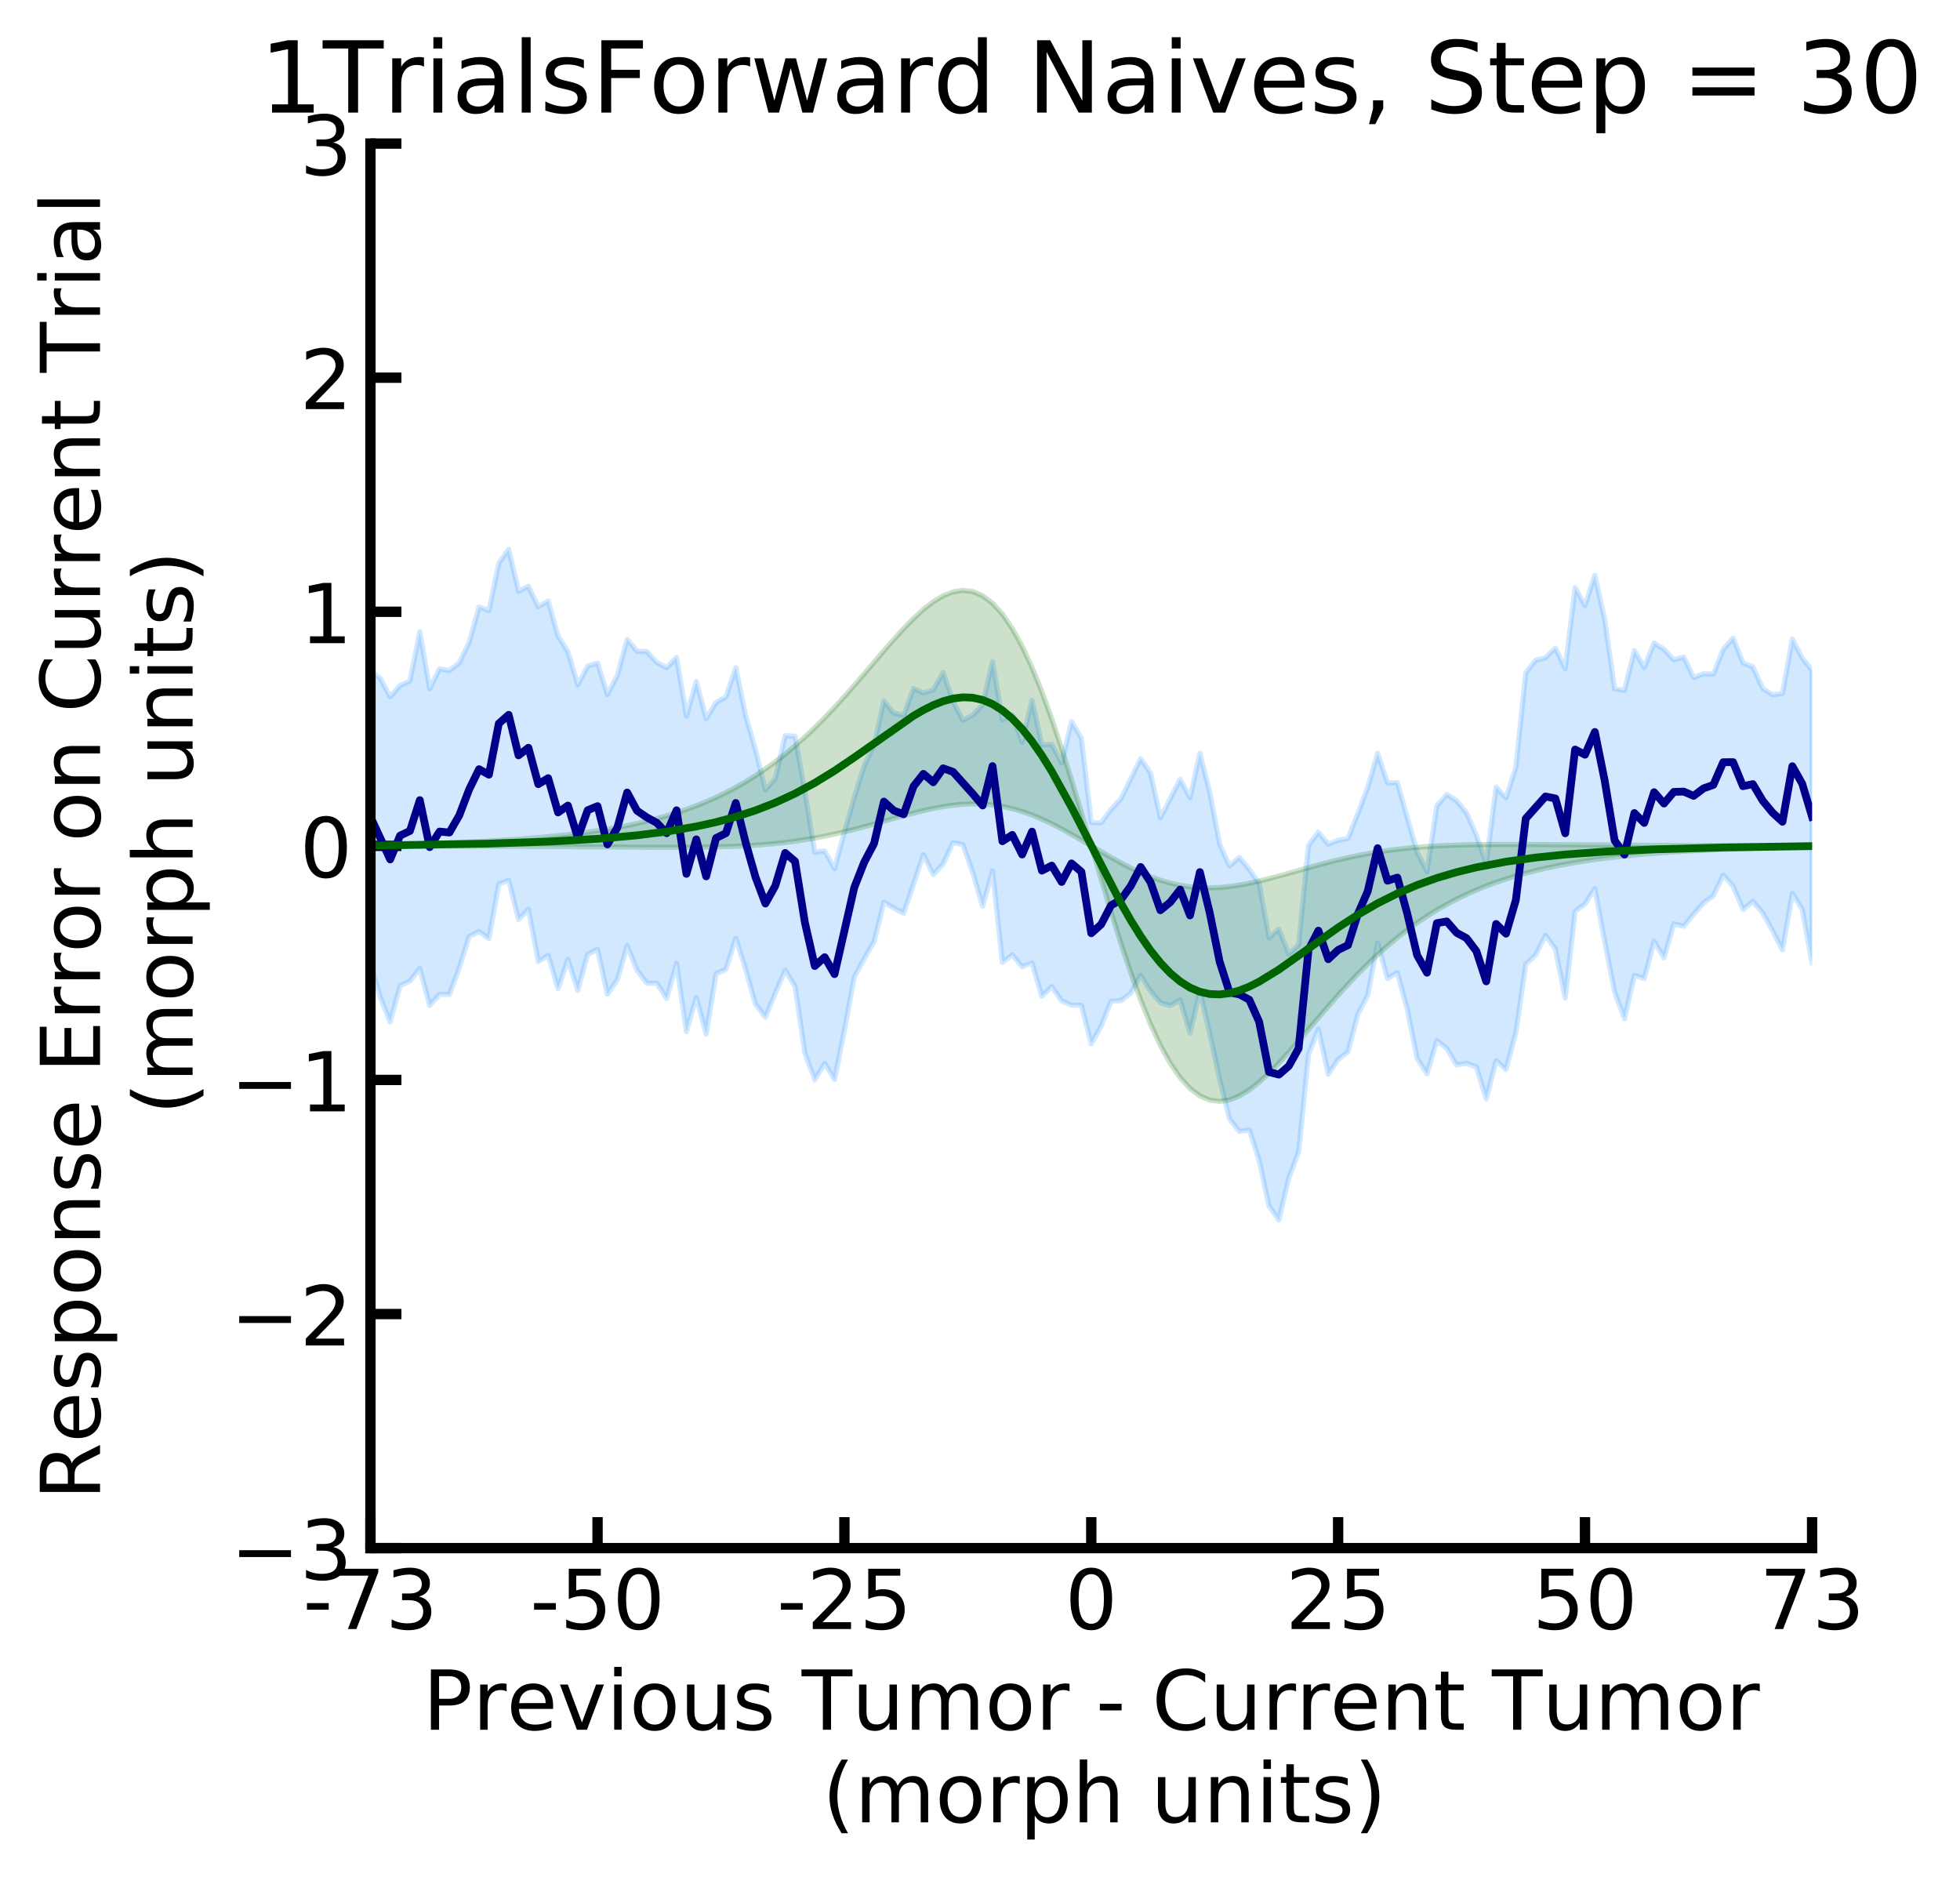 <?xml version="1.0" encoding="utf-8" standalone="no"?>
<!DOCTYPE svg PUBLIC "-//W3C//DTD SVG 1.1//EN"
  "http://www.w3.org/Graphics/SVG/1.1/DTD/svg11.dtd">
<!-- Created with matplotlib (https://matplotlib.org/) -->
<svg height="363.175pt" version="1.1" viewBox="0 0 379.312 363.175" width="379.312pt" xmlns="http://www.w3.org/2000/svg" xmlns:xlink="http://www.w3.org/1999/xlink">
 <defs>
  <style type="text/css">
*{stroke-linecap:butt;stroke-linejoin:round;}
  </style>
 </defs>
 <g id="figure_1">
  <g id="patch_1">
   <path d="M 0 363.175 
L 379.312 363.175 
L 379.312 0 
L 0 0 
z
" style="fill:#ffffff;"/>
  </g>
  <g id="axes_1">
   <g id="patch_2">
    <path d="M 71.689 299.589 
L 350.689 299.589 
L 350.689 27.789 
L 71.689 27.789 
z
" style="fill:#ffffff;"/>
   </g>
   <g id="PolyCollection_1">
    <defs>
     <path d="M 71.689 -233.429 
L 71.689 -176.803 
L 73.6 -170.144 
L 75.511 -165.399 
L 77.422 -172.418 
L 79.333 -173.345 
L 81.244 -175.767 
L 83.155 -168.625 
L 85.066 -170.766 
L 86.977 -170.729 
L 88.888 -175.922 
L 90.799 -181.966 
L 92.71 -182.924 
L 94.621 -181.516 
L 96.531 -192.116 
L 98.442 -192.821 
L 100.353 -185.234 
L 102.264 -187.226 
L 104.175 -177.107 
L 106.086 -178.296 
L 107.997 -171.834 
L 109.908 -177.513 
L 111.819 -171.522 
L 113.73 -178.474 
L 115.641 -179.469 
L 117.552 -170.785 
L 119.463 -173.57 
L 121.374 -180.178 
L 123.285 -175.412 
L 125.196 -172.901 
L 127.107 -172.917 
L 129.018 -169.931 
L 130.929 -176.786 
L 132.84 -163.537 
L 134.751 -170.182 
L 136.662 -163.058 
L 138.573 -174.775 
L 140.484 -175.576 
L 142.394 -181.604 
L 144.305 -175.597 
L 146.216 -168.805 
L 148.127 -166.358 
L 150.038 -171.002 
L 151.949 -175.416 
L 153.86 -172.312 
L 155.771 -159.342 
L 157.682 -154.205 
L 159.593 -157.39 
L 161.504 -154.268 
L 163.415 -163.835 
L 165.326 -174.084 
L 167.237 -177.629 
L 169.148 -180.928 
L 171.059 -188.587 
L 172.97 -187.451 
L 174.881 -186.455 
L 176.792 -192.082 
L 178.703 -197.758 
L 180.614 -193.935 
L 182.525 -195.961 
L 184.436 -200.128 
L 186.347 -199.728 
L 188.257 -194.311 
L 190.168 -187.801 
L 192.079 -194.669 
L 193.99 -176.944 
L 195.901 -178.391 
L 197.812 -176.085 
L 199.723 -176.836 
L 201.634 -170.364 
L 203.545 -172.238 
L 205.456 -169.505 
L 207.367 -168.661 
L 209.278 -168.637 
L 211.189 -161.184 
L 213.1 -164.618 
L 215.011 -169.419 
L 216.922 -169.531 
L 218.833 -170.986 
L 220.744 -174.456 
L 222.655 -171.374 
L 224.566 -169.147 
L 226.477 -168.558 
L 228.388 -169.664 
L 230.299 -163.249 
L 232.21 -171.41 
L 234.121 -163.211 
L 236.031 -154.358 
L 237.942 -146.638 
L 239.853 -144.223 
L 241.764 -144.5 
L 243.675 -138.664 
L 245.586 -129.773 
L 247.497 -127.098 
L 249.408 -135.174 
L 251.319 -140.27 
L 253.23 -159.129 
L 255.141 -164.034 
L 257.052 -155.302 
L 258.963 -158.135 
L 260.874 -159.624 
L 262.785 -166.889 
L 264.696 -170.63 
L 266.607 -180.682 
L 268.518 -173.831 
L 270.429 -174.969 
L 272.34 -167.87 
L 274.251 -158.396 
L 276.162 -155.361 
L 278.073 -161.806 
L 279.984 -160.305 
L 281.894 -157.091 
L 283.805 -157.417 
L 285.716 -156.705 
L 287.627 -150.521 
L 289.538 -157.923 
L 291.449 -156.197 
L 293.36 -163.377 
L 295.271 -176.576 
L 297.182 -178.399 
L 299.093 -182.186 
L 301.004 -179.551 
L 302.915 -170.017 
L 304.826 -186.81 
L 306.737 -188.24 
L 308.648 -191.193 
L 310.559 -180.95 
L 312.47 -171.218 
L 314.381 -166.025 
L 316.292 -174.423 
L 318.203 -173.842 
L 320.114 -181.024 
L 322.025 -177.807 
L 323.936 -184.402 
L 325.847 -183.926 
L 327.757 -186.266 
L 329.668 -188.419 
L 331.579 -189.849 
L 333.49 -193.847 
L 335.401 -191.696 
L 337.312 -187.171 
L 339.223 -188.756 
L 341.134 -186.489 
L 343.045 -183.063 
L 344.956 -179.336 
L 346.867 -190.292 
L 348.778 -187.181 
L 350.689 -176.803 
L 350.689 -233.429 
L 350.689 -233.429 
L 348.778 -235.838 
L 346.867 -239.507 
L 344.956 -228.965 
L 343.045 -228.736 
L 341.134 -229.948 
L 339.223 -234.12 
L 337.312 -234.902 
L 335.401 -239.683 
L 333.49 -237.509 
L 331.579 -232.726 
L 329.668 -232.789 
L 327.757 -232.06 
L 325.847 -236.047 
L 323.936 -235.469 
L 322.025 -237.544 
L 320.114 -238.72 
L 318.203 -234.005 
L 316.292 -237.263 
L 314.381 -229.573 
L 312.47 -229.87 
L 310.559 -243.187 
L 308.648 -251.855 
L 306.737 -246.008 
L 304.826 -249.449 
L 302.915 -233.82 
L 301.004 -237.769 
L 299.093 -235.902 
L 297.182 -235.405 
L 295.271 -232.966 
L 293.36 -214.64 
L 291.449 -208.786 
L 289.538 -210.83 
L 287.627 -196.008 
L 285.716 -201.527 
L 283.805 -205.858 
L 281.894 -208.239 
L 279.984 -209.423 
L 278.073 -207.262 
L 276.162 -194.513 
L 274.251 -198.266 
L 272.34 -204.915 
L 270.429 -211.727 
L 268.518 -211.657 
L 266.607 -217.397 
L 264.696 -210.799 
L 262.785 -205.753 
L 260.874 -200.926 
L 258.963 -200.556 
L 257.052 -199.812 
L 255.141 -202.135 
L 253.23 -199.584 
L 251.319 -180.321 
L 249.408 -178.565 
L 247.497 -183.345 
L 245.586 -181.68 
L 243.675 -192.231 
L 241.764 -194.946 
L 239.853 -197.26 
L 237.942 -195.596 
L 236.031 -199.827 
L 234.121 -209.813 
L 232.21 -217.422 
L 230.299 -208.794 
L 228.388 -212.381 
L 226.477 -208.621 
L 224.566 -204.901 
L 222.655 -213.554 
L 220.744 -216.351 
L 218.833 -212.471 
L 216.922 -208.591 
L 215.011 -206.526 
L 213.1 -203.952 
L 211.189 -203.963 
L 209.278 -220.298 
L 207.367 -223.529 
L 205.456 -215.5 
L 203.545 -219.105 
L 201.634 -219.02 
L 199.723 -227.652 
L 197.812 -219.538 
L 195.901 -224.83 
L 193.99 -223.827 
L 192.079 -235.172 
L 190.168 -226.798 
L 188.257 -224.798 
L 186.347 -223.761 
L 184.436 -227.487 
L 182.525 -233.03 
L 180.614 -229.659 
L 178.703 -229.081 
L 176.792 -229.948 
L 174.881 -224.748 
L 172.97 -225.183 
L 171.059 -227.523 
L 169.148 -218.956 
L 167.237 -214.978 
L 165.326 -208.804 
L 163.415 -202.178 
L 161.504 -195.071 
L 159.593 -198.504 
L 157.682 -198.273 
L 155.771 -209.94 
L 153.86 -220.689 
L 151.949 -220.822 
L 150.038 -212.515 
L 148.127 -210.296 
L 146.216 -218.052 
L 144.305 -224.651 
L 142.394 -233.969 
L 140.484 -228.312 
L 138.573 -227.221 
L 136.662 -224.102 
L 134.751 -231.301 
L 132.84 -224.606 
L 130.929 -235.961 
L 129.018 -233.961 
L 127.107 -234.982 
L 125.196 -237.078 
L 123.285 -237.163 
L 121.374 -239.448 
L 119.463 -232.434 
L 117.552 -228.751 
L 115.641 -234.876 
L 113.73 -234.289 
L 111.819 -230.638 
L 109.908 -237.071 
L 107.997 -240.072 
L 106.086 -246.884 
L 104.175 -245.75 
L 102.264 -249.719 
L 100.353 -248.767 
L 98.442 -256.867 
L 96.531 -254.207 
L 94.621 -245.007 
L 92.71 -245.729 
L 90.799 -238.876 
L 88.888 -234.892 
L 86.977 -233.401 
L 85.066 -233.744 
L 83.155 -229.856 
L 81.244 -240.911 
L 79.333 -231.4 
L 77.422 -230.528 
L 75.511 -228.316 
L 73.6 -231.891 
L 71.689 -233.429 
z
" id="mb61bedb0c8" style="stroke:#1e90ff;stroke-opacity:0.2;"/>
    </defs>
    <g clip-path="url(#pb4924bb498)">
     <use style="fill:#1e90ff;fill-opacity:0.2;stroke:#1e90ff;stroke-opacity:0.2;" x="0" xlink:href="#mb61bedb0c8" y="363.175"/>
    </g>
   </g>
   <g id="PolyCollection_2">
    <defs>
     <path d="M 71.689 -199.59 
L 71.689 -199.479 
L 73.6 -199.475 
L 75.511 -199.471 
L 77.422 -199.467 
L 79.333 -199.463 
L 81.244 -199.459 
L 83.155 -199.454 
L 85.066 -199.449 
L 86.977 -199.443 
L 88.888 -199.438 
L 90.799 -199.431 
L 92.71 -199.424 
L 94.621 -199.417 
L 96.531 -199.409 
L 98.442 -199.4 
L 100.353 -199.391 
L 102.264 -199.381 
L 104.175 -199.37 
L 106.086 -199.359 
L 107.997 -199.346 
L 109.908 -199.333 
L 111.819 -199.319 
L 113.73 -199.305 
L 115.641 -199.29 
L 117.552 -199.275 
L 119.463 -199.26 
L 121.374 -199.246 
L 123.285 -199.232 
L 125.196 -199.221 
L 127.107 -199.212 
L 129.018 -199.207 
L 130.929 -199.206 
L 132.84 -199.213 
L 134.751 -199.227 
L 136.662 -199.251 
L 138.573 -199.289 
L 140.484 -199.341 
L 142.394 -199.411 
L 144.305 -199.502 
L 146.216 -199.618 
L 148.127 -199.761 
L 150.038 -199.935 
L 151.949 -200.143 
L 153.86 -200.388 
L 155.771 -200.671 
L 157.682 -200.994 
L 159.593 -201.358 
L 161.504 -201.761 
L 163.415 -202.202 
L 165.326 -202.677 
L 167.237 -203.181 
L 169.148 -203.706 
L 171.059 -204.245 
L 172.97 -204.786 
L 174.881 -205.318 
L 176.792 -205.827 
L 178.703 -206.301 
L 180.614 -206.723 
L 182.525 -207.08 
L 184.436 -207.357 
L 186.347 -207.54 
L 188.257 -207.616 
L 190.168 -207.576 
L 192.079 -207.411 
L 193.99 -207.116 
L 195.901 -206.69 
L 197.812 -206.133 
L 199.723 -205.451 
L 201.634 -204.654 
L 203.545 -203.754 
L 205.456 -202.767 
L 207.367 -201.713 
L 209.278 -200.611 
L 211.189 -199.487 
L 213.1 -193.041 
L 215.011 -186.722 
L 216.922 -180.652 
L 218.833 -174.942 
L 220.744 -169.693 
L 222.655 -164.985 
L 224.566 -160.884 
L 226.477 -157.431 
L 228.388 -154.651 
L 230.299 -152.545 
L 232.21 -151.099 
L 234.121 -150.28 
L 236.031 -150.045 
L 237.942 -150.337 
L 239.853 -151.094 
L 241.764 -152.25 
L 243.675 -153.738 
L 245.586 -155.491 
L 247.497 -157.446 
L 249.408 -159.545 
L 251.319 -161.735 
L 253.23 -163.972 
L 255.141 -166.215 
L 257.052 -168.433 
L 258.963 -170.6 
L 260.874 -172.696 
L 262.785 -174.706 
L 264.696 -176.619 
L 266.607 -178.43 
L 268.518 -180.133 
L 270.429 -181.729 
L 272.34 -183.218 
L 274.251 -184.602 
L 276.162 -185.885 
L 278.073 -187.071 
L 279.984 -188.165 
L 281.894 -189.171 
L 283.805 -190.096 
L 285.716 -190.943 
L 287.627 -191.72 
L 289.538 -192.429 
L 291.449 -193.078 
L 293.36 -193.669 
L 295.271 -194.208 
L 297.182 -194.698 
L 299.093 -195.145 
L 301.004 -195.551 
L 302.915 -195.92 
L 304.826 -196.255 
L 306.737 -196.559 
L 308.648 -196.836 
L 310.559 -197.087 
L 312.47 -197.315 
L 314.381 -197.522 
L 316.292 -197.71 
L 318.203 -197.882 
L 320.114 -198.038 
L 322.025 -198.18 
L 323.936 -198.31 
L 325.847 -198.429 
L 327.757 -198.537 
L 329.668 -198.637 
L 331.579 -198.729 
L 333.49 -198.815 
L 335.401 -198.893 
L 337.312 -198.967 
L 339.223 -199.036 
L 341.134 -199.101 
L 343.045 -199.162 
L 344.956 -199.22 
L 346.867 -199.276 
L 348.778 -199.33 
L 350.689 -199.383 
L 350.689 -199.494 
L 350.689 -199.494 
L 348.778 -199.498 
L 346.867 -199.502 
L 344.956 -199.506 
L 343.045 -199.51 
L 341.134 -199.514 
L 339.223 -199.519 
L 337.312 -199.524 
L 335.401 -199.53 
L 333.49 -199.535 
L 331.579 -199.542 
L 329.668 -199.549 
L 327.757 -199.556 
L 325.847 -199.564 
L 323.936 -199.573 
L 322.025 -199.582 
L 320.114 -199.592 
L 318.203 -199.603 
L 316.292 -199.614 
L 314.381 -199.627 
L 312.47 -199.64 
L 310.559 -199.654 
L 308.648 -199.668 
L 306.737 -199.683 
L 304.826 -199.698 
L 302.915 -199.713 
L 301.004 -199.727 
L 299.093 -199.741 
L 297.182 -199.752 
L 295.271 -199.761 
L 293.36 -199.766 
L 291.449 -199.767 
L 289.538 -199.76 
L 287.627 -199.746 
L 285.716 -199.722 
L 283.805 -199.684 
L 281.894 -199.632 
L 279.984 -199.562 
L 278.073 -199.471 
L 276.162 -199.355 
L 274.251 -199.212 
L 272.34 -199.038 
L 270.429 -198.83 
L 268.518 -198.585 
L 266.607 -198.302 
L 264.696 -197.979 
L 262.785 -197.615 
L 260.874 -197.212 
L 258.963 -196.771 
L 257.052 -196.296 
L 255.141 -195.792 
L 253.23 -195.267 
L 251.319 -194.728 
L 249.408 -194.187 
L 247.497 -193.655 
L 245.586 -193.146 
L 243.675 -192.672 
L 241.764 -192.25 
L 239.853 -191.893 
L 237.942 -191.616 
L 236.031 -191.433 
L 234.121 -191.357 
L 232.21 -191.397 
L 230.299 -191.562 
L 228.388 -191.857 
L 226.477 -192.283 
L 224.566 -192.84 
L 222.655 -193.522 
L 220.744 -194.319 
L 218.833 -195.219 
L 216.922 -196.206 
L 215.011 -197.26 
L 213.1 -198.362 
L 211.189 -199.487 
L 209.278 -205.932 
L 207.367 -212.251 
L 205.456 -218.321 
L 203.545 -224.031 
L 201.634 -229.28 
L 199.723 -233.988 
L 197.812 -238.089 
L 195.901 -241.542 
L 193.99 -244.322 
L 192.079 -246.428 
L 190.168 -247.874 
L 188.257 -248.693 
L 186.347 -248.928 
L 184.436 -248.636 
L 182.525 -247.879 
L 180.614 -246.723 
L 178.703 -245.235 
L 176.792 -243.482 
L 174.881 -241.527 
L 172.97 -239.428 
L 171.059 -237.238 
L 169.148 -235.001 
L 167.237 -232.758 
L 165.326 -230.54 
L 163.415 -228.373 
L 161.504 -226.277 
L 159.593 -224.267 
L 157.682 -222.354 
L 155.771 -220.543 
L 153.86 -218.84 
L 151.949 -217.244 
L 150.038 -215.755 
L 148.127 -214.371 
L 146.216 -213.088 
L 144.305 -211.902 
L 142.394 -210.808 
L 140.484 -209.802 
L 138.573 -208.877 
L 136.662 -208.03 
L 134.751 -207.253 
L 132.84 -206.544 
L 130.929 -205.895 
L 129.018 -205.304 
L 127.107 -204.765 
L 125.196 -204.275 
L 123.285 -203.828 
L 121.374 -203.422 
L 119.463 -203.053 
L 117.552 -202.718 
L 115.641 -202.414 
L 113.73 -202.137 
L 111.819 -201.886 
L 109.908 -201.658 
L 107.997 -201.451 
L 106.086 -201.263 
L 104.175 -201.091 
L 102.264 -200.935 
L 100.353 -200.793 
L 98.442 -200.663 
L 96.531 -200.544 
L 94.621 -200.436 
L 92.71 -200.336 
L 90.799 -200.244 
L 88.888 -200.158 
L 86.977 -200.079 
L 85.066 -200.006 
L 83.155 -199.937 
L 81.244 -199.872 
L 79.333 -199.811 
L 77.422 -199.753 
L 75.511 -199.697 
L 73.6 -199.643 
L 71.689 -199.59 
z
" id="m8298e34e92" style="stroke:#006400;stroke-opacity:0.2;"/>
    </defs>
    <g clip-path="url(#pb4924bb498)">
     <use style="fill:#006400;fill-opacity:0.2;stroke:#006400;stroke-opacity:0.2;" x="0" xlink:href="#m8298e34e92" y="363.175"/>
    </g>
   </g>
   <g id="matplotlib.axis_1">
    <g id="xtick_1">
     <g id="line2d_1">
      <defs>
       <path d="M 0 0 
L 0 -6 
" id="m29715b7f34" style="stroke:#000000;stroke-width:2;"/>
      </defs>
      <g>
       <use style="stroke:#000000;stroke-width:2;" x="71.689" xlink:href="#m29715b7f34" y="299.589"/>
      </g>
     </g>
     <g id="text_1">
      <!-- -73 -->
      <defs>
       <path d="M 4.891 31.391 
L 31.203 31.391 
L 31.203 23.391 
L 4.891 23.391 
z
" id="DejaVuSans-45"/>
       <path d="M 8.203 72.906 
L 55.078 72.906 
L 55.078 68.703 
L 28.609 0 
L 18.312 0 
L 43.219 64.594 
L 8.203 64.594 
z
" id="DejaVuSans-55"/>
       <path d="M 40.578 39.312 
Q 47.656 37.797 51.625 33 
Q 55.609 28.219 55.609 21.188 
Q 55.609 10.406 48.188 4.484 
Q 40.766 -1.422 27.094 -1.422 
Q 22.516 -1.422 17.656 -0.516 
Q 12.797 0.391 7.625 2.203 
L 7.625 11.719 
Q 11.719 9.328 16.594 8.109 
Q 21.484 6.891 26.812 6.891 
Q 36.078 6.891 40.938 10.547 
Q 45.797 14.203 45.797 21.188 
Q 45.797 27.641 41.281 31.266 
Q 36.766 34.906 28.719 34.906 
L 20.219 34.906 
L 20.219 43.016 
L 29.109 43.016 
Q 36.375 43.016 40.234 45.922 
Q 44.094 48.828 44.094 54.297 
Q 44.094 59.906 40.109 62.906 
Q 36.141 65.922 28.719 65.922 
Q 24.656 65.922 20.016 65.031 
Q 15.375 64.156 9.812 62.312 
L 9.812 71.094 
Q 15.438 72.656 20.344 73.438 
Q 25.25 74.219 29.594 74.219 
Q 40.828 74.219 47.359 69.109 
Q 53.906 64.016 53.906 55.328 
Q 53.906 49.266 50.438 45.094 
Q 46.969 40.922 40.578 39.312 
z
" id="DejaVuSans-51"/>
      </defs>
      <g transform="translate(58.623 315.247)scale(0.16 -0.16)">
       <use xlink:href="#DejaVuSans-45"/>
       <use x="36.084" xlink:href="#DejaVuSans-55"/>
       <use x="99.707" xlink:href="#DejaVuSans-51"/>
      </g>
     </g>
    </g>
    <g id="xtick_2">
     <g id="line2d_2">
      <g>
       <use style="stroke:#000000;stroke-width:2;" x="115.641" xlink:href="#m29715b7f34" y="299.589"/>
      </g>
     </g>
     <g id="text_2">
      <!-- -50 -->
      <defs>
       <path d="M 10.797 72.906 
L 49.516 72.906 
L 49.516 64.594 
L 19.828 64.594 
L 19.828 46.734 
Q 21.969 47.469 24.109 47.828 
Q 26.266 48.188 28.422 48.188 
Q 40.625 48.188 47.75 41.5 
Q 54.891 34.812 54.891 23.391 
Q 54.891 11.625 47.562 5.094 
Q 40.234 -1.422 26.906 -1.422 
Q 22.312 -1.422 17.547 -0.641 
Q 12.797 0.141 7.719 1.703 
L 7.719 11.625 
Q 12.109 9.234 16.797 8.062 
Q 21.484 6.891 26.703 6.891 
Q 35.156 6.891 40.078 11.328 
Q 45.016 15.766 45.016 23.391 
Q 45.016 31 40.078 35.438 
Q 35.156 39.891 26.703 39.891 
Q 22.75 39.891 18.812 39.016 
Q 14.891 38.141 10.797 36.281 
z
" id="DejaVuSans-53"/>
       <path d="M 31.781 66.406 
Q 24.172 66.406 20.328 58.906 
Q 16.5 51.422 16.5 36.375 
Q 16.5 21.391 20.328 13.891 
Q 24.172 6.391 31.781 6.391 
Q 39.453 6.391 43.281 13.891 
Q 47.125 21.391 47.125 36.375 
Q 47.125 51.422 43.281 58.906 
Q 39.453 66.406 31.781 66.406 
z
M 31.781 74.219 
Q 44.047 74.219 50.516 64.516 
Q 56.984 54.828 56.984 36.375 
Q 56.984 17.969 50.516 8.266 
Q 44.047 -1.422 31.781 -1.422 
Q 19.531 -1.422 13.062 8.266 
Q 6.594 17.969 6.594 36.375 
Q 6.594 54.828 13.062 64.516 
Q 19.531 74.219 31.781 74.219 
z
" id="DejaVuSans-48"/>
      </defs>
      <g transform="translate(102.575 315.247)scale(0.16 -0.16)">
       <use xlink:href="#DejaVuSans-45"/>
       <use x="36.084" xlink:href="#DejaVuSans-53"/>
       <use x="99.707" xlink:href="#DejaVuSans-48"/>
      </g>
     </g>
    </g>
    <g id="xtick_3">
     <g id="line2d_3">
      <g>
       <use style="stroke:#000000;stroke-width:2;" x="163.415" xlink:href="#m29715b7f34" y="299.589"/>
      </g>
     </g>
     <g id="text_3">
      <!-- -25 -->
      <defs>
       <path d="M 19.188 8.297 
L 53.609 8.297 
L 53.609 0 
L 7.328 0 
L 7.328 8.297 
Q 12.938 14.109 22.625 23.891 
Q 32.328 33.688 34.812 36.531 
Q 39.547 41.844 41.422 45.531 
Q 43.312 49.219 43.312 52.781 
Q 43.312 58.594 39.234 62.25 
Q 35.156 65.922 28.609 65.922 
Q 23.969 65.922 18.812 64.312 
Q 13.672 62.703 7.812 59.422 
L 7.812 69.391 
Q 13.766 71.781 18.938 73 
Q 24.125 74.219 28.422 74.219 
Q 39.75 74.219 46.484 68.547 
Q 53.219 62.891 53.219 53.422 
Q 53.219 48.922 51.531 44.891 
Q 49.859 40.875 45.406 35.406 
Q 44.188 33.984 37.641 27.219 
Q 31.109 20.453 19.188 8.297 
z
" id="DejaVuSans-50"/>
      </defs>
      <g transform="translate(150.349 315.247)scale(0.16 -0.16)">
       <use xlink:href="#DejaVuSans-45"/>
       <use x="36.084" xlink:href="#DejaVuSans-50"/>
       <use x="99.707" xlink:href="#DejaVuSans-53"/>
      </g>
     </g>
    </g>
    <g id="xtick_4">
     <g id="line2d_4">
      <g>
       <use style="stroke:#000000;stroke-width:2;" x="211.189" xlink:href="#m29715b7f34" y="299.589"/>
      </g>
     </g>
     <g id="text_4">
      <!-- 0 -->
      <g transform="translate(206.099 315.247)scale(0.16 -0.16)">
       <use xlink:href="#DejaVuSans-48"/>
      </g>
     </g>
    </g>
    <g id="xtick_5">
     <g id="line2d_5">
      <g>
       <use style="stroke:#000000;stroke-width:2;" x="258.963" xlink:href="#m29715b7f34" y="299.589"/>
      </g>
     </g>
     <g id="text_5">
      <!-- 25 -->
      <g transform="translate(248.783 315.247)scale(0.16 -0.16)">
       <use xlink:href="#DejaVuSans-50"/>
       <use x="63.623" xlink:href="#DejaVuSans-53"/>
      </g>
     </g>
    </g>
    <g id="xtick_6">
     <g id="line2d_6">
      <g>
       <use style="stroke:#000000;stroke-width:2;" x="306.737" xlink:href="#m29715b7f34" y="299.589"/>
      </g>
     </g>
     <g id="text_6">
      <!-- 50 -->
      <g transform="translate(296.557 315.247)scale(0.16 -0.16)">
       <use xlink:href="#DejaVuSans-53"/>
       <use x="63.623" xlink:href="#DejaVuSans-48"/>
      </g>
     </g>
    </g>
    <g id="xtick_7">
     <g id="line2d_7">
      <g>
       <use style="stroke:#000000;stroke-width:2;" x="350.689" xlink:href="#m29715b7f34" y="299.589"/>
      </g>
     </g>
     <g id="text_7">
      <!-- 73 -->
      <g transform="translate(340.509 315.247)scale(0.16 -0.16)">
       <use xlink:href="#DejaVuSans-55"/>
       <use x="63.623" xlink:href="#DejaVuSans-51"/>
      </g>
     </g>
    </g>
    <g id="text_8">
     <!-- Previous Tumor - Current Tumor -->
     <defs>
      <path d="M 19.672 64.797 
L 19.672 37.406 
L 32.078 37.406 
Q 38.969 37.406 42.719 40.969 
Q 46.484 44.531 46.484 51.125 
Q 46.484 57.672 42.719 61.234 
Q 38.969 64.797 32.078 64.797 
z
M 9.812 72.906 
L 32.078 72.906 
Q 44.344 72.906 50.609 67.359 
Q 56.891 61.812 56.891 51.125 
Q 56.891 40.328 50.609 34.812 
Q 44.344 29.297 32.078 29.297 
L 19.672 29.297 
L 19.672 0 
L 9.812 0 
z
" id="DejaVuSans-80"/>
      <path d="M 41.109 46.297 
Q 39.594 47.172 37.812 47.578 
Q 36.031 48 33.891 48 
Q 26.266 48 22.188 43.047 
Q 18.109 38.094 18.109 28.812 
L 18.109 0 
L 9.078 0 
L 9.078 54.688 
L 18.109 54.688 
L 18.109 46.188 
Q 20.953 51.172 25.484 53.578 
Q 30.031 56 36.531 56 
Q 37.453 56 38.578 55.875 
Q 39.703 55.766 41.062 55.516 
z
" id="DejaVuSans-114"/>
      <path d="M 56.203 29.594 
L 56.203 25.203 
L 14.891 25.203 
Q 15.484 15.922 20.484 11.062 
Q 25.484 6.203 34.422 6.203 
Q 39.594 6.203 44.453 7.469 
Q 49.312 8.734 54.109 11.281 
L 54.109 2.781 
Q 49.266 0.734 44.188 -0.344 
Q 39.109 -1.422 33.891 -1.422 
Q 20.797 -1.422 13.156 6.188 
Q 5.516 13.812 5.516 26.812 
Q 5.516 40.234 12.766 48.109 
Q 20.016 56 32.328 56 
Q 43.359 56 49.781 48.891 
Q 56.203 41.797 56.203 29.594 
z
M 47.219 32.234 
Q 47.125 39.594 43.094 43.984 
Q 39.062 48.391 32.422 48.391 
Q 24.906 48.391 20.391 44.141 
Q 15.875 39.891 15.188 32.172 
z
" id="DejaVuSans-101"/>
      <path d="M 2.984 54.688 
L 12.5 54.688 
L 29.594 8.797 
L 46.688 54.688 
L 56.203 54.688 
L 35.688 0 
L 23.484 0 
z
" id="DejaVuSans-118"/>
      <path d="M 9.422 54.688 
L 18.406 54.688 
L 18.406 0 
L 9.422 0 
z
M 9.422 75.984 
L 18.406 75.984 
L 18.406 64.594 
L 9.422 64.594 
z
" id="DejaVuSans-105"/>
      <path d="M 30.609 48.391 
Q 23.391 48.391 19.188 42.75 
Q 14.984 37.109 14.984 27.297 
Q 14.984 17.484 19.156 11.844 
Q 23.344 6.203 30.609 6.203 
Q 37.797 6.203 41.984 11.859 
Q 46.188 17.531 46.188 27.297 
Q 46.188 37.016 41.984 42.703 
Q 37.797 48.391 30.609 48.391 
z
M 30.609 56 
Q 42.328 56 49.016 48.375 
Q 55.719 40.766 55.719 27.297 
Q 55.719 13.875 49.016 6.219 
Q 42.328 -1.422 30.609 -1.422 
Q 18.844 -1.422 12.172 6.219 
Q 5.516 13.875 5.516 27.297 
Q 5.516 40.766 12.172 48.375 
Q 18.844 56 30.609 56 
z
" id="DejaVuSans-111"/>
      <path d="M 8.5 21.578 
L 8.5 54.688 
L 17.484 54.688 
L 17.484 21.922 
Q 17.484 14.156 20.5 10.266 
Q 23.531 6.391 29.594 6.391 
Q 36.859 6.391 41.078 11.031 
Q 45.312 15.672 45.312 23.688 
L 45.312 54.688 
L 54.297 54.688 
L 54.297 0 
L 45.312 0 
L 45.312 8.406 
Q 42.047 3.422 37.719 1 
Q 33.406 -1.422 27.688 -1.422 
Q 18.266 -1.422 13.375 4.438 
Q 8.5 10.297 8.5 21.578 
z
M 31.109 56 
z
" id="DejaVuSans-117"/>
      <path d="M 44.281 53.078 
L 44.281 44.578 
Q 40.484 46.531 36.375 47.5 
Q 32.281 48.484 27.875 48.484 
Q 21.188 48.484 17.844 46.438 
Q 14.5 44.391 14.5 40.281 
Q 14.5 37.156 16.891 35.375 
Q 19.281 33.594 26.516 31.984 
L 29.594 31.297 
Q 39.156 29.25 43.188 25.516 
Q 47.219 21.781 47.219 15.094 
Q 47.219 7.469 41.188 3.016 
Q 35.156 -1.422 24.609 -1.422 
Q 20.219 -1.422 15.453 -0.562 
Q 10.688 0.297 5.422 2 
L 5.422 11.281 
Q 10.406 8.688 15.234 7.391 
Q 20.062 6.109 24.812 6.109 
Q 31.156 6.109 34.562 8.281 
Q 37.984 10.453 37.984 14.406 
Q 37.984 18.062 35.516 20.016 
Q 33.062 21.969 24.703 23.781 
L 21.578 24.516 
Q 13.234 26.266 9.516 29.906 
Q 5.812 33.547 5.812 39.891 
Q 5.812 47.609 11.281 51.797 
Q 16.75 56 26.812 56 
Q 31.781 56 36.172 55.266 
Q 40.578 54.547 44.281 53.078 
z
" id="DejaVuSans-115"/>
      <path id="DejaVuSans-32"/>
      <path d="M -0.297 72.906 
L 61.375 72.906 
L 61.375 64.594 
L 35.5 64.594 
L 35.5 0 
L 25.594 0 
L 25.594 64.594 
L -0.297 64.594 
z
" id="DejaVuSans-84"/>
      <path d="M 52 44.188 
Q 55.375 50.25 60.062 53.125 
Q 64.75 56 71.094 56 
Q 79.641 56 84.281 50.016 
Q 88.922 44.047 88.922 33.016 
L 88.922 0 
L 79.891 0 
L 79.891 32.719 
Q 79.891 40.578 77.094 44.375 
Q 74.312 48.188 68.609 48.188 
Q 61.625 48.188 57.562 43.547 
Q 53.516 38.922 53.516 30.906 
L 53.516 0 
L 44.484 0 
L 44.484 32.719 
Q 44.484 40.625 41.703 44.406 
Q 38.922 48.188 33.109 48.188 
Q 26.219 48.188 22.156 43.531 
Q 18.109 38.875 18.109 30.906 
L 18.109 0 
L 9.078 0 
L 9.078 54.688 
L 18.109 54.688 
L 18.109 46.188 
Q 21.188 51.219 25.484 53.609 
Q 29.781 56 35.688 56 
Q 41.656 56 45.828 52.969 
Q 50 49.953 52 44.188 
z
" id="DejaVuSans-109"/>
      <path d="M 64.406 67.281 
L 64.406 56.891 
Q 59.422 61.531 53.781 63.812 
Q 48.141 66.109 41.797 66.109 
Q 29.297 66.109 22.656 58.469 
Q 16.016 50.828 16.016 36.375 
Q 16.016 21.969 22.656 14.328 
Q 29.297 6.688 41.797 6.688 
Q 48.141 6.688 53.781 8.984 
Q 59.422 11.281 64.406 15.922 
L 64.406 5.609 
Q 59.234 2.094 53.438 0.328 
Q 47.656 -1.422 41.219 -1.422 
Q 24.656 -1.422 15.125 8.703 
Q 5.609 18.844 5.609 36.375 
Q 5.609 53.953 15.125 64.078 
Q 24.656 74.219 41.219 74.219 
Q 47.75 74.219 53.531 72.484 
Q 59.328 70.75 64.406 67.281 
z
" id="DejaVuSans-67"/>
      <path d="M 54.891 33.016 
L 54.891 0 
L 45.906 0 
L 45.906 32.719 
Q 45.906 40.484 42.875 44.328 
Q 39.844 48.188 33.797 48.188 
Q 26.516 48.188 22.312 43.547 
Q 18.109 38.922 18.109 30.906 
L 18.109 0 
L 9.078 0 
L 9.078 54.688 
L 18.109 54.688 
L 18.109 46.188 
Q 21.344 51.125 25.703 53.562 
Q 30.078 56 35.797 56 
Q 45.219 56 50.047 50.172 
Q 54.891 44.344 54.891 33.016 
z
" id="DejaVuSans-110"/>
      <path d="M 18.312 70.219 
L 18.312 54.688 
L 36.812 54.688 
L 36.812 47.703 
L 18.312 47.703 
L 18.312 18.016 
Q 18.312 11.328 20.141 9.422 
Q 21.969 7.516 27.594 7.516 
L 36.812 7.516 
L 36.812 0 
L 27.594 0 
Q 17.188 0 13.234 3.875 
Q 9.281 7.766 9.281 18.016 
L 9.281 47.703 
L 2.688 47.703 
L 2.688 54.688 
L 9.281 54.688 
L 9.281 70.219 
z
" id="DejaVuSans-116"/>
     </defs>
     <g transform="translate(81.825 334.731)scale(0.16 -0.16)">
      <use xlink:href="#DejaVuSans-80"/>
      <use x="60.287" xlink:href="#DejaVuSans-114"/>
      <use x="101.369" xlink:href="#DejaVuSans-101"/>
      <use x="162.893" xlink:href="#DejaVuSans-118"/>
      <use x="222.072" xlink:href="#DejaVuSans-105"/>
      <use x="249.855" xlink:href="#DejaVuSans-111"/>
      <use x="311.037" xlink:href="#DejaVuSans-117"/>
      <use x="374.416" xlink:href="#DejaVuSans-115"/>
      <use x="426.516" xlink:href="#DejaVuSans-32"/>
      <use x="458.303" xlink:href="#DejaVuSans-84"/>
      <use x="519.152" xlink:href="#DejaVuSans-117"/>
      <use x="582.531" xlink:href="#DejaVuSans-109"/>
      <use x="679.943" xlink:href="#DejaVuSans-111"/>
      <use x="741.125" xlink:href="#DejaVuSans-114"/>
      <use x="782.238" xlink:href="#DejaVuSans-32"/>
      <use x="814.025" xlink:href="#DejaVuSans-45"/>
      <use x="850.109" xlink:href="#DejaVuSans-32"/>
      <use x="881.896" xlink:href="#DejaVuSans-67"/>
      <use x="951.721" xlink:href="#DejaVuSans-117"/>
      <use x="1015.1" xlink:href="#DejaVuSans-114"/>
      <use x="1056.197" xlink:href="#DejaVuSans-114"/>
      <use x="1097.279" xlink:href="#DejaVuSans-101"/>
      <use x="1158.803" xlink:href="#DejaVuSans-110"/>
      <use x="1222.182" xlink:href="#DejaVuSans-116"/>
      <use x="1261.391" xlink:href="#DejaVuSans-32"/>
      <use x="1293.178" xlink:href="#DejaVuSans-84"/>
      <use x="1354.027" xlink:href="#DejaVuSans-117"/>
      <use x="1417.406" xlink:href="#DejaVuSans-109"/>
      <use x="1514.818" xlink:href="#DejaVuSans-111"/>
      <use x="1576" xlink:href="#DejaVuSans-114"/>
     </g>
     <!--  (morph units) -->
     <defs>
      <path d="M 31 75.875 
Q 24.469 64.656 21.281 53.656 
Q 18.109 42.672 18.109 31.391 
Q 18.109 20.125 21.312 9.062 
Q 24.516 -2 31 -13.188 
L 23.188 -13.188 
Q 15.875 -1.703 12.234 9.375 
Q 8.594 20.453 8.594 31.391 
Q 8.594 42.281 12.203 53.312 
Q 15.828 64.359 23.188 75.875 
z
" id="DejaVuSans-40"/>
      <path d="M 18.109 8.203 
L 18.109 -20.797 
L 9.078 -20.797 
L 9.078 54.688 
L 18.109 54.688 
L 18.109 46.391 
Q 20.953 51.266 25.266 53.625 
Q 29.594 56 35.594 56 
Q 45.562 56 51.781 48.094 
Q 58.016 40.188 58.016 27.297 
Q 58.016 14.406 51.781 6.484 
Q 45.562 -1.422 35.594 -1.422 
Q 29.594 -1.422 25.266 0.953 
Q 20.953 3.328 18.109 8.203 
z
M 48.688 27.297 
Q 48.688 37.203 44.609 42.844 
Q 40.531 48.484 33.406 48.484 
Q 26.266 48.484 22.188 42.844 
Q 18.109 37.203 18.109 27.297 
Q 18.109 17.391 22.188 11.75 
Q 26.266 6.109 33.406 6.109 
Q 40.531 6.109 44.609 11.75 
Q 48.688 17.391 48.688 27.297 
z
" id="DejaVuSans-112"/>
      <path d="M 54.891 33.016 
L 54.891 0 
L 45.906 0 
L 45.906 32.719 
Q 45.906 40.484 42.875 44.328 
Q 39.844 48.188 33.797 48.188 
Q 26.516 48.188 22.312 43.547 
Q 18.109 38.922 18.109 30.906 
L 18.109 0 
L 9.078 0 
L 9.078 75.984 
L 18.109 75.984 
L 18.109 46.188 
Q 21.344 51.125 25.703 53.562 
Q 30.078 56 35.797 56 
Q 45.219 56 50.047 50.172 
Q 54.891 44.344 54.891 33.016 
z
" id="DejaVuSans-104"/>
      <path d="M 8.016 75.875 
L 15.828 75.875 
Q 23.141 64.359 26.781 53.312 
Q 30.422 42.281 30.422 31.391 
Q 30.422 20.453 26.781 9.375 
Q 23.141 -1.703 15.828 -13.188 
L 8.016 -13.188 
Q 14.5 -2 17.703 9.062 
Q 20.906 20.125 20.906 31.391 
Q 20.906 42.672 17.703 53.656 
Q 14.5 64.656 8.016 75.875 
z
" id="DejaVuSans-41"/>
     </defs>
     <g transform="translate(154.07 352.648)scale(0.16 -0.16)">
      <use xlink:href="#DejaVuSans-32"/>
      <use x="31.787" xlink:href="#DejaVuSans-40"/>
      <use x="70.801" xlink:href="#DejaVuSans-109"/>
      <use x="168.213" xlink:href="#DejaVuSans-111"/>
      <use x="229.395" xlink:href="#DejaVuSans-114"/>
      <use x="270.508" xlink:href="#DejaVuSans-112"/>
      <use x="333.984" xlink:href="#DejaVuSans-104"/>
      <use x="397.363" xlink:href="#DejaVuSans-32"/>
      <use x="429.15" xlink:href="#DejaVuSans-117"/>
      <use x="492.529" xlink:href="#DejaVuSans-110"/>
      <use x="555.908" xlink:href="#DejaVuSans-105"/>
      <use x="583.691" xlink:href="#DejaVuSans-116"/>
      <use x="622.9" xlink:href="#DejaVuSans-115"/>
      <use x="675" xlink:href="#DejaVuSans-41"/>
     </g>
    </g>
   </g>
   <g id="matplotlib.axis_2">
    <g id="ytick_1">
     <g id="line2d_8">
      <defs>
       <path d="M 0 0 
L 6 0 
" id="m5108af36a1" style="stroke:#000000;stroke-width:2;"/>
      </defs>
      <g>
       <use style="stroke:#000000;stroke-width:2;" x="71.689" xlink:href="#m5108af36a1" y="299.589"/>
      </g>
     </g>
     <g id="text_9">
      <!-- −3 -->
      <defs>
       <path d="M 10.594 35.5 
L 73.188 35.5 
L 73.188 27.203 
L 10.594 27.203 
z
" id="DejaVuSans-8722"/>
      </defs>
      <g transform="translate(44.602 305.668)scale(0.16 -0.16)">
       <use xlink:href="#DejaVuSans-8722"/>
       <use x="83.789" xlink:href="#DejaVuSans-51"/>
      </g>
     </g>
    </g>
    <g id="ytick_2">
     <g id="line2d_9">
      <g>
       <use style="stroke:#000000;stroke-width:2;" x="71.689" xlink:href="#m5108af36a1" y="254.289"/>
      </g>
     </g>
     <g id="text_10">
      <!-- −2 -->
      <g transform="translate(44.602 260.368)scale(0.16 -0.16)">
       <use xlink:href="#DejaVuSans-8722"/>
       <use x="83.789" xlink:href="#DejaVuSans-50"/>
      </g>
     </g>
    </g>
    <g id="ytick_3">
     <g id="line2d_10">
      <g>
       <use style="stroke:#000000;stroke-width:2;" x="71.689" xlink:href="#m5108af36a1" y="208.989"/>
      </g>
     </g>
     <g id="text_11">
      <!-- −1 -->
      <defs>
       <path d="M 12.406 8.297 
L 28.516 8.297 
L 28.516 63.922 
L 10.984 60.406 
L 10.984 69.391 
L 28.422 72.906 
L 38.281 72.906 
L 38.281 8.297 
L 54.391 8.297 
L 54.391 0 
L 12.406 0 
z
" id="DejaVuSans-49"/>
      </defs>
      <g transform="translate(44.602 215.068)scale(0.16 -0.16)">
       <use xlink:href="#DejaVuSans-8722"/>
       <use x="83.789" xlink:href="#DejaVuSans-49"/>
      </g>
     </g>
    </g>
    <g id="ytick_4">
     <g id="line2d_11">
      <g>
       <use style="stroke:#000000;stroke-width:2;" x="71.689" xlink:href="#m5108af36a1" y="163.689"/>
      </g>
     </g>
     <g id="text_12">
      <!-- 0 -->
      <g transform="translate(58.009 169.768)scale(0.16 -0.16)">
       <use xlink:href="#DejaVuSans-48"/>
      </g>
     </g>
    </g>
    <g id="ytick_5">
     <g id="line2d_12">
      <g>
       <use style="stroke:#000000;stroke-width:2;" x="71.689" xlink:href="#m5108af36a1" y="118.389"/>
      </g>
     </g>
     <g id="text_13">
      <!-- 1 -->
      <g transform="translate(58.009 124.468)scale(0.16 -0.16)">
       <use xlink:href="#DejaVuSans-49"/>
      </g>
     </g>
    </g>
    <g id="ytick_6">
     <g id="line2d_13">
      <g>
       <use style="stroke:#000000;stroke-width:2;" x="71.689" xlink:href="#m5108af36a1" y="73.089"/>
      </g>
     </g>
     <g id="text_14">
      <!-- 2 -->
      <g transform="translate(58.009 79.168)scale(0.16 -0.16)">
       <use xlink:href="#DejaVuSans-50"/>
      </g>
     </g>
    </g>
    <g id="ytick_7">
     <g id="line2d_14">
      <g>
       <use style="stroke:#000000;stroke-width:2;" x="71.689" xlink:href="#m5108af36a1" y="27.789"/>
      </g>
     </g>
     <g id="text_15">
      <!-- 3 -->
      <g transform="translate(58.009 33.868)scale(0.16 -0.16)">
       <use xlink:href="#DejaVuSans-51"/>
      </g>
     </g>
    </g>
    <g id="text_16">
     <!-- Response Error on Current Trial -->
     <defs>
      <path d="M 44.391 34.188 
Q 47.562 33.109 50.562 29.594 
Q 53.562 26.078 56.594 19.922 
L 66.609 0 
L 56 0 
L 46.688 18.703 
Q 43.062 26.031 39.672 28.422 
Q 36.281 30.812 30.422 30.812 
L 19.672 30.812 
L 19.672 0 
L 9.812 0 
L 9.812 72.906 
L 32.078 72.906 
Q 44.578 72.906 50.734 67.672 
Q 56.891 62.453 56.891 51.906 
Q 56.891 45.016 53.688 40.469 
Q 50.484 35.938 44.391 34.188 
z
M 19.672 64.797 
L 19.672 38.922 
L 32.078 38.922 
Q 39.203 38.922 42.844 42.219 
Q 46.484 45.516 46.484 51.906 
Q 46.484 58.297 42.844 61.547 
Q 39.203 64.797 32.078 64.797 
z
" id="DejaVuSans-82"/>
      <path d="M 9.812 72.906 
L 55.906 72.906 
L 55.906 64.594 
L 19.672 64.594 
L 19.672 43.016 
L 54.391 43.016 
L 54.391 34.719 
L 19.672 34.719 
L 19.672 8.297 
L 56.781 8.297 
L 56.781 0 
L 9.812 0 
z
" id="DejaVuSans-69"/>
      <path d="M 34.281 27.484 
Q 23.391 27.484 19.188 25 
Q 14.984 22.516 14.984 16.5 
Q 14.984 11.719 18.141 8.906 
Q 21.297 6.109 26.703 6.109 
Q 34.188 6.109 38.703 11.406 
Q 43.219 16.703 43.219 25.484 
L 43.219 27.484 
z
M 52.203 31.203 
L 52.203 0 
L 43.219 0 
L 43.219 8.297 
Q 40.141 3.328 35.547 0.953 
Q 30.953 -1.422 24.312 -1.422 
Q 15.922 -1.422 10.953 3.297 
Q 6 8.016 6 15.922 
Q 6 25.141 12.172 29.828 
Q 18.359 34.516 30.609 34.516 
L 43.219 34.516 
L 43.219 35.406 
Q 43.219 41.609 39.141 45 
Q 35.062 48.391 27.688 48.391 
Q 23 48.391 18.547 47.266 
Q 14.109 46.141 10.016 43.891 
L 10.016 52.203 
Q 14.938 54.109 19.578 55.047 
Q 24.219 56 28.609 56 
Q 40.484 56 46.344 49.844 
Q 52.203 43.703 52.203 31.203 
z
" id="DejaVuSans-97"/>
      <path d="M 9.422 75.984 
L 18.406 75.984 
L 18.406 0 
L 9.422 0 
z
" id="DejaVuSans-108"/>
     </defs>
     <g transform="translate(19.358 290.278)rotate(-90)scale(0.16 -0.16)">
      <use xlink:href="#DejaVuSans-82"/>
      <use x="69.42" xlink:href="#DejaVuSans-101"/>
      <use x="130.943" xlink:href="#DejaVuSans-115"/>
      <use x="183.043" xlink:href="#DejaVuSans-112"/>
      <use x="246.52" xlink:href="#DejaVuSans-111"/>
      <use x="307.701" xlink:href="#DejaVuSans-110"/>
      <use x="371.08" xlink:href="#DejaVuSans-115"/>
      <use x="423.18" xlink:href="#DejaVuSans-101"/>
      <use x="484.703" xlink:href="#DejaVuSans-32"/>
      <use x="516.49" xlink:href="#DejaVuSans-69"/>
      <use x="579.674" xlink:href="#DejaVuSans-114"/>
      <use x="620.771" xlink:href="#DejaVuSans-114"/>
      <use x="661.854" xlink:href="#DejaVuSans-111"/>
      <use x="723.035" xlink:href="#DejaVuSans-114"/>
      <use x="764.148" xlink:href="#DejaVuSans-32"/>
      <use x="795.936" xlink:href="#DejaVuSans-111"/>
      <use x="857.117" xlink:href="#DejaVuSans-110"/>
      <use x="920.496" xlink:href="#DejaVuSans-32"/>
      <use x="952.283" xlink:href="#DejaVuSans-67"/>
      <use x="1022.107" xlink:href="#DejaVuSans-117"/>
      <use x="1085.486" xlink:href="#DejaVuSans-114"/>
      <use x="1126.584" xlink:href="#DejaVuSans-114"/>
      <use x="1167.666" xlink:href="#DejaVuSans-101"/>
      <use x="1229.189" xlink:href="#DejaVuSans-110"/>
      <use x="1292.568" xlink:href="#DejaVuSans-116"/>
      <use x="1331.777" xlink:href="#DejaVuSans-32"/>
      <use x="1363.564" xlink:href="#DejaVuSans-84"/>
      <use x="1424.43" xlink:href="#DejaVuSans-114"/>
      <use x="1465.543" xlink:href="#DejaVuSans-105"/>
      <use x="1493.326" xlink:href="#DejaVuSans-97"/>
      <use x="1554.605" xlink:href="#DejaVuSans-108"/>
     </g>
     <!--  (morph units) -->
     <g transform="translate(37.274 220.808)rotate(-90)scale(0.16 -0.16)">
      <use xlink:href="#DejaVuSans-32"/>
      <use x="31.787" xlink:href="#DejaVuSans-40"/>
      <use x="70.801" xlink:href="#DejaVuSans-109"/>
      <use x="168.213" xlink:href="#DejaVuSans-111"/>
      <use x="229.395" xlink:href="#DejaVuSans-114"/>
      <use x="270.508" xlink:href="#DejaVuSans-112"/>
      <use x="333.984" xlink:href="#DejaVuSans-104"/>
      <use x="397.363" xlink:href="#DejaVuSans-32"/>
      <use x="429.15" xlink:href="#DejaVuSans-117"/>
      <use x="492.529" xlink:href="#DejaVuSans-110"/>
      <use x="555.908" xlink:href="#DejaVuSans-105"/>
      <use x="583.691" xlink:href="#DejaVuSans-116"/>
      <use x="622.9" xlink:href="#DejaVuSans-115"/>
      <use x="675" xlink:href="#DejaVuSans-41"/>
     </g>
    </g>
   </g>
   <g id="line2d_15">
    <path clip-path="url(#pb4924bb498)" d="M 71.689 158.059 
L 75.511 166.318 
L 77.422 161.703 
L 79.333 160.803 
L 81.244 154.836 
L 83.155 163.935 
L 85.066 160.921 
L 86.977 161.11 
L 88.888 157.768 
L 90.799 152.755 
L 92.71 148.849 
L 94.621 149.914 
L 96.531 140.014 
L 98.442 138.331 
L 100.353 146.175 
L 102.264 144.703 
L 104.175 151.747 
L 106.086 150.585 
L 107.997 157.222 
L 109.908 155.884 
L 111.819 162.096 
L 113.73 156.794 
L 115.641 156.003 
L 117.552 163.407 
L 119.463 160.174 
L 121.374 153.362 
L 123.285 156.888 
L 125.196 158.186 
L 127.107 159.226 
L 129.018 161.229 
L 130.929 156.802 
L 132.84 169.104 
L 134.751 162.434 
L 136.662 169.596 
L 138.573 162.177 
L 140.484 161.232 
L 142.394 155.389 
L 144.305 163.052 
L 146.216 169.747 
L 148.127 174.849 
L 150.038 171.417 
L 151.949 165.057 
L 153.86 166.675 
L 155.771 178.534 
L 157.682 186.937 
L 159.593 185.228 
L 161.504 188.506 
L 165.326 171.732 
L 167.237 166.872 
L 169.148 163.234 
L 171.059 155.121 
L 172.97 156.858 
L 174.881 157.574 
L 176.792 152.161 
L 178.703 149.756 
L 180.614 151.379 
L 182.525 148.68 
L 184.436 149.368 
L 188.257 153.621 
L 190.168 155.876 
L 192.079 148.255 
L 193.99 162.79 
L 195.901 161.565 
L 197.812 165.364 
L 199.723 160.931 
L 201.634 168.484 
L 203.545 167.504 
L 205.456 170.673 
L 207.367 167.08 
L 209.278 168.708 
L 211.189 180.602 
L 213.1 178.891 
L 215.011 175.203 
L 216.922 174.115 
L 218.833 171.447 
L 220.744 167.772 
L 222.655 170.711 
L 224.566 176.151 
L 226.477 174.586 
L 228.388 172.153 
L 230.299 177.154 
L 232.21 168.76 
L 234.121 176.663 
L 236.031 186.083 
L 237.942 192.059 
L 239.853 192.434 
L 241.764 193.452 
L 243.675 197.728 
L 245.586 207.449 
L 247.497 207.954 
L 249.408 206.306 
L 251.319 202.88 
L 253.23 183.819 
L 255.141 180.091 
L 257.052 185.618 
L 258.963 183.83 
L 260.874 182.9 
L 262.785 176.854 
L 264.696 172.461 
L 266.607 164.136 
L 268.518 170.432 
L 270.429 169.827 
L 272.34 176.783 
L 274.251 184.844 
L 276.162 188.238 
L 278.073 178.641 
L 279.984 178.311 
L 281.894 180.51 
L 283.805 181.538 
L 285.716 184.059 
L 287.627 189.911 
L 289.538 178.799 
L 291.449 180.684 
L 293.36 174.167 
L 295.271 158.404 
L 299.093 154.131 
L 301.004 154.515 
L 302.915 161.257 
L 304.826 145.046 
L 306.737 146.051 
L 308.648 141.651 
L 310.559 151.107 
L 312.47 162.631 
L 314.381 165.376 
L 316.292 157.333 
L 318.203 159.252 
L 320.114 153.303 
L 322.025 155.5 
L 323.936 153.24 
L 325.847 153.189 
L 327.757 154.013 
L 329.668 152.571 
L 331.579 151.888 
L 333.49 147.497 
L 335.401 147.486 
L 337.312 152.139 
L 339.223 151.738 
L 341.134 154.957 
L 343.045 157.276 
L 344.956 159.025 
L 346.867 148.276 
L 348.778 151.666 
L 350.689 158.059 
L 350.689 158.059 
" style="fill:none;stroke:#00008b;stroke-linecap:square;stroke-width:1.5;"/>
   </g>
   <g id="line2d_16">
    <path clip-path="url(#pb4924bb498)" d="M 71.689 163.641 
L 94.621 163.249 
L 106.086 162.865 
L 115.641 162.324 
L 123.285 161.645 
L 129.018 160.92 
L 134.751 159.935 
L 138.573 159.093 
L 142.394 158.066 
L 146.216 156.822 
L 150.038 155.33 
L 153.86 153.562 
L 157.682 151.502 
L 161.504 149.157 
L 165.326 146.567 
L 176.792 138.521 
L 178.703 137.408 
L 180.614 136.452 
L 182.525 135.696 
L 184.436 135.179 
L 186.347 134.941 
L 188.257 135.021 
L 190.168 135.45 
L 192.079 136.256 
L 193.99 137.456 
L 195.901 139.06 
L 197.812 141.064 
L 199.723 143.456 
L 201.634 146.208 
L 203.545 149.283 
L 207.367 156.194 
L 216.922 174.747 
L 218.833 178.095 
L 220.744 181.17 
L 222.655 183.922 
L 224.566 186.314 
L 226.477 188.318 
L 228.388 189.922 
L 230.299 191.122 
L 232.21 191.928 
L 234.121 192.357 
L 236.031 192.437 
L 237.942 192.199 
L 239.853 191.682 
L 241.764 190.926 
L 243.675 189.97 
L 247.497 187.625 
L 253.23 183.556 
L 258.963 179.49 
L 262.785 177.015 
L 266.607 174.809 
L 270.429 172.896 
L 274.251 171.269 
L 278.073 169.905 
L 281.894 168.774 
L 285.716 167.843 
L 291.449 166.753 
L 297.182 165.95 
L 302.915 165.359 
L 310.559 164.805 
L 320.114 164.361 
L 333.49 164 
L 350.689 163.737 
L 350.689 163.737 
" style="fill:none;stroke:#006400;stroke-linecap:square;stroke-width:1.5;"/>
   </g>
   <g id="patch_3">
    <path d="M 71.689 299.589 
L 71.689 27.789 
" style="fill:none;stroke:#000000;stroke-linecap:square;stroke-linejoin:miter;stroke-width:2;"/>
   </g>
   <g id="patch_4">
    <path d="M 71.689 299.589 
L 350.689 299.589 
" style="fill:none;stroke:#000000;stroke-linecap:square;stroke-linejoin:miter;stroke-width:2;"/>
   </g>
   <g id="text_17">
    <!-- 1TrialsForward Naives, Step = 30 -->
    <defs>
     <path d="M 9.812 72.906 
L 51.703 72.906 
L 51.703 64.594 
L 19.672 64.594 
L 19.672 43.109 
L 48.578 43.109 
L 48.578 34.812 
L 19.672 34.812 
L 19.672 0 
L 9.812 0 
z
" id="DejaVuSans-70"/>
     <path d="M 4.203 54.688 
L 13.188 54.688 
L 24.422 12.016 
L 35.594 54.688 
L 46.188 54.688 
L 57.422 12.016 
L 68.609 54.688 
L 77.594 54.688 
L 63.281 0 
L 52.688 0 
L 40.922 44.828 
L 29.109 0 
L 18.5 0 
z
" id="DejaVuSans-119"/>
     <path d="M 45.406 46.391 
L 45.406 75.984 
L 54.391 75.984 
L 54.391 0 
L 45.406 0 
L 45.406 8.203 
Q 42.578 3.328 38.25 0.953 
Q 33.938 -1.422 27.875 -1.422 
Q 17.969 -1.422 11.734 6.484 
Q 5.516 14.406 5.516 27.297 
Q 5.516 40.188 11.734 48.094 
Q 17.969 56 27.875 56 
Q 33.938 56 38.25 53.625 
Q 42.578 51.266 45.406 46.391 
z
M 14.797 27.297 
Q 14.797 17.391 18.875 11.75 
Q 22.953 6.109 30.078 6.109 
Q 37.203 6.109 41.297 11.75 
Q 45.406 17.391 45.406 27.297 
Q 45.406 37.203 41.297 42.844 
Q 37.203 48.484 30.078 48.484 
Q 22.953 48.484 18.875 42.844 
Q 14.797 37.203 14.797 27.297 
z
" id="DejaVuSans-100"/>
     <path d="M 9.812 72.906 
L 23.094 72.906 
L 55.422 11.922 
L 55.422 72.906 
L 64.984 72.906 
L 64.984 0 
L 51.703 0 
L 19.391 60.984 
L 19.391 0 
L 9.812 0 
z
" id="DejaVuSans-78"/>
     <path d="M 11.719 12.406 
L 22.016 12.406 
L 22.016 4 
L 14.016 -11.625 
L 7.719 -11.625 
L 11.719 4 
z
" id="DejaVuSans-44"/>
     <path d="M 53.516 70.516 
L 53.516 60.891 
Q 47.906 63.578 42.922 64.891 
Q 37.938 66.219 33.297 66.219 
Q 25.25 66.219 20.875 63.094 
Q 16.5 59.969 16.5 54.203 
Q 16.5 49.359 19.406 46.891 
Q 22.312 44.438 30.422 42.922 
L 36.375 41.703 
Q 47.406 39.594 52.656 34.297 
Q 57.906 29 57.906 20.125 
Q 57.906 9.516 50.797 4.047 
Q 43.703 -1.422 29.984 -1.422 
Q 24.812 -1.422 18.969 -0.25 
Q 13.141 0.922 6.891 3.219 
L 6.891 13.375 
Q 12.891 10.016 18.656 8.297 
Q 24.422 6.594 29.984 6.594 
Q 38.422 6.594 43.016 9.906 
Q 47.609 13.234 47.609 19.391 
Q 47.609 24.75 44.312 27.781 
Q 41.016 30.812 33.5 32.328 
L 27.484 33.5 
Q 16.453 35.688 11.516 40.375 
Q 6.594 45.062 6.594 53.422 
Q 6.594 63.094 13.406 68.656 
Q 20.219 74.219 32.172 74.219 
Q 37.312 74.219 42.625 73.281 
Q 47.953 72.359 53.516 70.516 
z
" id="DejaVuSans-83"/>
     <path d="M 10.594 45.406 
L 73.188 45.406 
L 73.188 37.203 
L 10.594 37.203 
z
M 10.594 25.484 
L 73.188 25.484 
L 73.188 17.188 
L 10.594 17.188 
z
" id="DejaVuSans-61"/>
    </defs>
    <g transform="translate(50.266 21.789)scale(0.192 -0.192)">
     <use xlink:href="#DejaVuSans-49"/>
     <use x="63.623" xlink:href="#DejaVuSans-84"/>
     <use x="124.488" xlink:href="#DejaVuSans-114"/>
     <use x="165.602" xlink:href="#DejaVuSans-105"/>
     <use x="193.385" xlink:href="#DejaVuSans-97"/>
     <use x="254.664" xlink:href="#DejaVuSans-108"/>
     <use x="282.447" xlink:href="#DejaVuSans-115"/>
     <use x="334.547" xlink:href="#DejaVuSans-70"/>
     <use x="392.02" xlink:href="#DejaVuSans-111"/>
     <use x="453.201" xlink:href="#DejaVuSans-114"/>
     <use x="494.314" xlink:href="#DejaVuSans-119"/>
     <use x="576.102" xlink:href="#DejaVuSans-97"/>
     <use x="637.381" xlink:href="#DejaVuSans-114"/>
     <use x="678.479" xlink:href="#DejaVuSans-100"/>
     <use x="741.955" xlink:href="#DejaVuSans-32"/>
     <use x="773.742" xlink:href="#DejaVuSans-78"/>
     <use x="848.547" xlink:href="#DejaVuSans-97"/>
     <use x="909.826" xlink:href="#DejaVuSans-105"/>
     <use x="937.609" xlink:href="#DejaVuSans-118"/>
     <use x="996.789" xlink:href="#DejaVuSans-101"/>
     <use x="1058.312" xlink:href="#DejaVuSans-115"/>
     <use x="1110.412" xlink:href="#DejaVuSans-44"/>
     <use x="1142.199" xlink:href="#DejaVuSans-32"/>
     <use x="1173.986" xlink:href="#DejaVuSans-83"/>
     <use x="1237.463" xlink:href="#DejaVuSans-116"/>
     <use x="1276.672" xlink:href="#DejaVuSans-101"/>
     <use x="1338.195" xlink:href="#DejaVuSans-112"/>
     <use x="1401.672" xlink:href="#DejaVuSans-32"/>
     <use x="1433.459" xlink:href="#DejaVuSans-61"/>
     <use x="1517.248" xlink:href="#DejaVuSans-32"/>
     <use x="1549.035" xlink:href="#DejaVuSans-51"/>
     <use x="1612.658" xlink:href="#DejaVuSans-48"/>
    </g>
   </g>
  </g>
 </g>
 <defs>
  <clipPath id="pb4924bb498">
   <rect height="271.8" width="279" x="71.689" y="27.789"/>
  </clipPath>
 </defs>
</svg>

